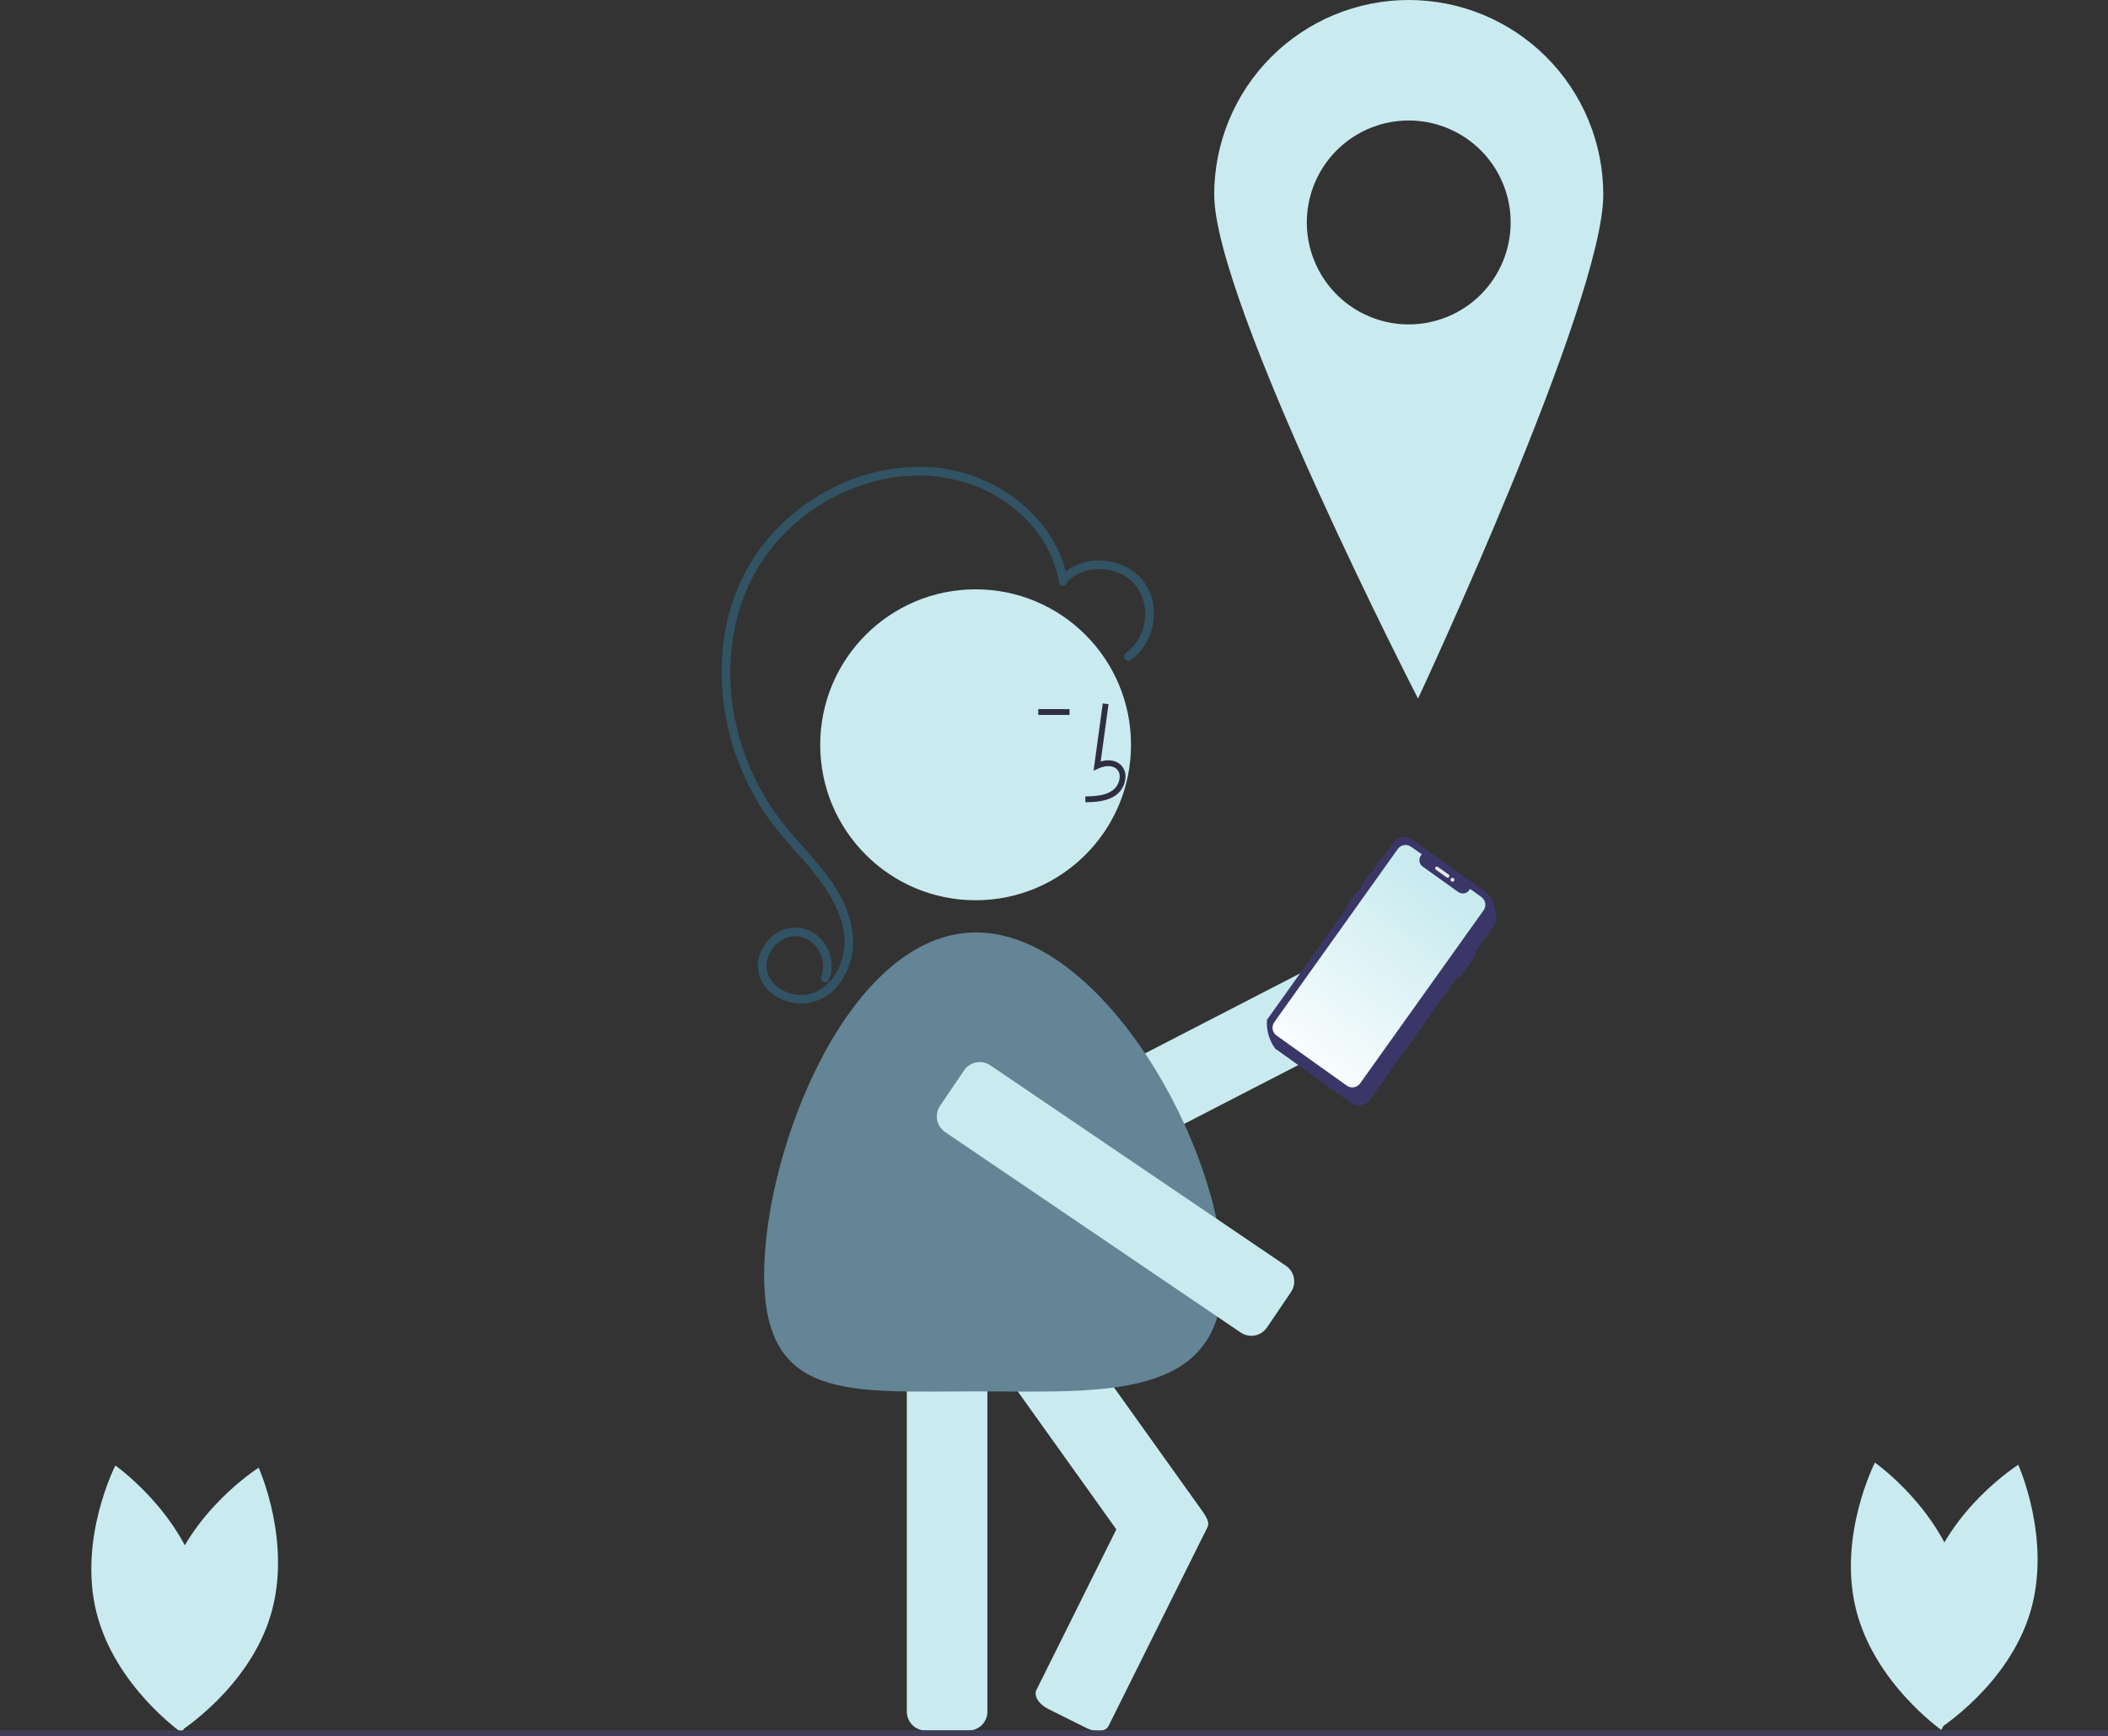 <svg width="397" height="327" viewBox="0 0 397 327" fill="none" xmlns="http://www.w3.org/2000/svg">
<rect x="0" y="0" width="397" height="327" fill="#333333" stroke="none"/>
<g clip-path="url(#clip0)">
<path d="M362.956 297.836C358.849 311.561 365.223 325.593 365.223 325.593C365.223 325.593 378.254 317.373 382.361 303.648C386.468 289.923 380.094 275.891 380.094 275.891C380.094 275.891 367.063 284.111 362.956 297.836Z" fill="#C9EBF0"/>
<path d="M369.191 298.207C372.647 312.11 365.621 325.827 365.621 325.827C365.621 325.827 352.99 317.002 349.534 303.099C346.078 289.196 353.104 275.479 353.104 275.479C353.104 275.479 365.735 284.304 369.191 298.207Z" fill="#C9EBF0"/>
<path d="M31.576 298.383C27.469 312.108 33.843 326.14 33.843 326.14C33.843 326.14 46.874 317.92 50.981 304.195C55.088 290.47 48.714 276.438 48.714 276.438C48.714 276.438 35.682 284.658 31.576 298.383Z" fill="#C9EBF0"/>
<path d="M37.811 298.755C41.267 312.658 34.241 326.374 34.241 326.374C34.241 326.374 21.61 317.549 18.154 303.646C14.697 289.743 21.724 276.027 21.724 276.027C21.724 276.027 34.355 284.851 37.811 298.755Z" fill="#C9EBF0"/>
<path d="M183.737 169.56C199.9 169.56 213.003 156.451 213.003 140.28C213.003 124.108 199.9 110.999 183.737 110.999C167.573 110.999 154.471 124.108 154.471 140.28C154.471 156.451 167.573 169.56 183.737 169.56Z" fill="#C9EBF0"/>
<path d="M182.406 325.937H174.335C173.393 325.936 172.49 325.561 171.823 324.894C171.157 324.228 170.782 323.324 170.781 322.381V255.08C170.782 254.137 171.157 253.233 171.823 252.566C172.49 251.9 173.393 251.525 174.335 251.523H182.406C183.349 251.525 184.252 251.9 184.918 252.566C185.585 253.233 185.96 254.137 185.961 255.08V322.381C185.96 323.324 185.585 324.228 184.918 324.894C184.252 325.561 183.349 325.936 182.406 325.937Z" fill="#C9EBF0"/>
<path d="M205.131 216.908L201.432 209.731C201.001 208.893 200.92 207.917 201.207 207.019C201.494 206.121 202.125 205.374 202.962 204.941L262.751 174.1C263.59 173.668 264.564 173.588 265.462 173.875C266.36 174.162 267.107 174.793 267.54 175.631L271.238 182.808C271.669 183.646 271.75 184.622 271.463 185.52C271.176 186.418 270.545 187.165 269.708 187.598L209.919 218.439C209.08 218.87 208.106 218.951 207.208 218.664C206.31 218.377 205.563 217.746 205.131 216.908Z" fill="#C9EBF0"/>
<path d="M225.809 289.84L219.243 294.536C218.476 295.084 217.523 295.305 216.593 295.15C215.664 294.995 214.833 294.478 214.284 293.712L175.16 238.965C174.612 238.198 174.392 237.244 174.546 236.314C174.701 235.384 175.218 234.554 175.984 234.004L182.549 229.308C183.316 228.76 184.269 228.539 185.199 228.694C186.128 228.848 186.959 229.366 187.508 230.132L226.633 284.879C227.18 285.646 227.4 286.599 227.246 287.53C227.091 288.46 226.575 289.29 225.809 289.84Z" fill="#C9EBF0"/>
<path d="M204.611 325.465L197.386 321.866C195.632 320.992 194.646 319.394 195.188 318.304L213.81 280.882C214.352 279.792 216.221 279.616 217.975 280.49L225.201 284.089C226.955 284.963 227.941 286.561 227.399 287.651L208.777 325.073C208.235 326.163 206.366 326.339 204.611 325.465Z" fill="#C9EBF0"/>
<path d="M204.421 151.108L204.391 150.014C206.425 149.957 208.219 149.829 209.567 148.844C209.949 148.549 210.263 148.175 210.488 147.747C210.712 147.32 210.842 146.849 210.869 146.367C210.893 146.072 210.848 145.776 210.739 145.501C210.629 145.227 210.458 144.981 210.239 144.783C209.344 144.027 207.904 144.271 206.855 144.753L205.95 145.168L207.685 132.481L208.769 132.629L207.293 143.422C208.719 143.002 210.04 143.182 210.945 143.947C211.292 144.251 211.565 144.631 211.741 145.057C211.918 145.483 211.993 145.945 211.962 146.405C211.93 147.053 211.757 147.686 211.454 148.26C211.152 148.834 210.728 149.335 210.212 149.728C208.48 150.994 206.229 151.057 204.421 151.108Z" fill="#2F2E41"/>
<path d="M201.425 133.56H195.535V134.654H201.425V133.56Z" fill="#2F2E41"/>
<path d="M230.307 240.179C230.307 264.049 207.685 262.063 183.826 262.063C159.967 262.063 143.907 264.049 143.907 240.179C143.907 216.309 159.967 175.621 183.826 175.621C207.685 175.621 230.307 216.309 230.307 240.179Z" fill="#638595"/>
<path d="M201.036 109.274C199.943 102.754 195.815 97.15 190.505 93.367C185.298 89.724 179.074 87.82 172.722 87.928C160.422 88.063 148.395 94.956 141.801 105.298C134.495 116.756 134.351 131.719 139.29 144.108C140.552 147.299 142.153 150.346 144.065 153.196C146.185 156.339 148.753 159.112 151.251 161.95C155.906 167.241 161.244 174.598 158.124 181.979C156.972 184.706 154.541 187.184 151.448 187.38C148.837 187.544 145.941 186.295 144.783 183.839C143.486 181.088 145.282 177.832 147.936 176.706C150.718 175.525 153.611 177.267 154.639 179.947C155.15 181.181 155.167 182.564 154.687 183.81C154.585 183.999 154.558 184.221 154.613 184.429C154.668 184.638 154.799 184.818 154.982 184.933C155.17 185.041 155.393 185.071 155.603 185.016C155.813 184.961 155.993 184.825 156.104 184.638C156.656 183.257 156.776 181.741 156.448 180.29C156.119 178.84 155.358 177.523 154.265 176.515C153.156 175.452 151.706 174.816 150.173 174.721C148.64 174.627 147.123 175.078 145.892 175.997C143.291 177.897 141.916 181.299 143.234 184.369C144.375 187.027 147.136 188.632 149.924 188.971C151.462 189.122 153.013 188.873 154.426 188.247C155.84 187.621 157.067 186.64 157.989 185.398C160.045 182.704 160.977 179.317 160.588 175.949C159.675 167.549 152.967 161.806 147.932 155.659C143.454 150.15 140.298 143.688 138.708 136.768C137.08 129.967 137.14 122.87 138.884 116.098C140.576 109.677 144.053 103.867 148.911 99.343C153.574 95.019 159.269 91.966 165.45 90.476C171.561 88.954 177.991 89.346 183.873 91.598C190.037 94.045 195.508 98.886 198.115 105.051C198.742 106.546 199.191 108.11 199.454 109.71C199.628 110.749 201.209 110.309 201.036 109.274V109.274Z" fill="#315363"/>
<path d="M201 109.521C203.739 106.881 208.204 106.5 211.504 108.288C214.918 110.138 216.287 114.122 215.412 117.808C214.962 119.867 213.773 121.69 212.07 122.93C211.209 123.53 212.029 124.953 212.898 124.347C216.59 121.776 218.145 116.82 216.885 112.532C215.569 108.056 211.199 105.384 206.635 105.562C204.104 105.629 201.685 106.625 199.84 108.36C199.078 109.094 200.239 110.254 201 109.521Z" fill="#315363"/>
<path d="M177.041 208.278L181.57 201.594C182.099 200.814 182.916 200.276 183.842 200.099C184.767 199.921 185.725 200.118 186.506 200.646L242.186 238.41C242.965 238.94 243.503 239.758 243.68 240.684C243.858 241.609 243.661 242.568 243.134 243.349L238.605 250.033C238.075 250.813 237.258 251.35 236.332 251.528C235.407 251.706 234.449 251.509 233.668 250.981L177.988 213.217C177.209 212.687 176.672 211.869 176.494 210.943C176.316 210.017 176.513 209.059 177.041 208.278Z" fill="#C9EBF0"/>
<path d="M281.783 173.752C281.932 171.821 281.392 169.899 280.257 168.329L265.952 158.116C265.68 157.922 265.373 157.783 265.048 157.708C264.723 157.633 264.387 157.623 264.058 157.678C263.729 157.733 263.414 157.852 263.131 158.029C262.849 158.206 262.603 158.436 262.41 158.708L260.353 161.592C260.345 161.584 260.346 161.572 260.337 161.565C260.295 161.536 260.244 161.524 260.194 161.532C260.144 161.541 260.099 161.569 260.07 161.61L259.227 162.792C259.212 162.812 259.202 162.836 259.196 162.86C259.19 162.885 259.19 162.91 259.194 162.935C259.198 162.96 259.207 162.983 259.22 163.005C259.234 163.026 259.251 163.044 259.271 163.059C259.28 163.066 259.292 163.061 259.301 163.066L258.393 164.34C258.387 164.333 258.381 164.327 258.375 164.321C258.352 164.305 258.327 164.293 258.3 164.287C258.273 164.281 258.245 164.28 258.217 164.285C258.19 164.289 258.163 164.299 258.14 164.314C258.116 164.329 258.096 164.348 258.08 164.37L256.47 166.627C256.454 166.65 256.442 166.675 256.436 166.703C256.43 166.73 256.429 166.758 256.434 166.785C256.438 166.812 256.448 166.839 256.463 166.862C256.478 166.886 256.497 166.906 256.519 166.922C256.527 166.927 256.535 166.93 256.543 166.933L255.89 167.849C255.885 167.845 255.883 167.84 255.878 167.836C255.834 167.805 255.78 167.793 255.727 167.801C255.675 167.81 255.628 167.84 255.596 167.883L253.958 170.181C253.927 170.225 253.914 170.279 253.923 170.331C253.932 170.384 253.961 170.431 254.005 170.462C254.01 170.466 254.016 170.467 254.021 170.47L238.617 192.069C238.467 194 239.008 195.922 240.142 197.492L254.448 207.706C254.72 207.899 255.026 208.038 255.351 208.113C255.676 208.188 256.013 208.198 256.342 208.143C256.671 208.088 256.986 207.969 257.268 207.792C257.551 207.615 257.796 207.385 257.99 207.113L274.568 183.869C274.585 183.894 274.606 183.917 274.629 183.936C274.666 183.961 274.707 183.98 274.75 183.989C274.794 183.999 274.839 184 274.883 183.992C274.927 183.985 274.969 183.968 275.007 183.944C275.045 183.92 275.077 183.889 275.103 183.853L277.948 179.864C277.974 179.828 277.993 179.787 278.003 179.744C278.013 179.7 278.015 179.655 278.008 179.611C278.001 179.567 277.985 179.525 277.962 179.487C277.939 179.448 277.908 179.415 277.872 179.389C277.846 179.373 277.818 179.361 277.789 179.352L281.783 173.752Z" fill="#3A3768"/>
<path d="M278.966 168.936L276.86 167.423L276.678 167.675C276.454 167.984 276.118 168.194 275.742 168.26C275.366 168.326 274.979 168.243 274.663 168.028L267.932 163.219C267.612 162.99 267.397 162.644 267.333 162.257C267.268 161.869 267.361 161.472 267.589 161.152L267.77 160.9L265.755 159.489C265.369 159.21 264.888 159.097 264.419 159.173C263.949 159.249 263.529 159.509 263.251 159.895L263.246 159.902L239.988 192.517C239.712 192.906 239.6 193.388 239.677 193.858C239.755 194.328 240.015 194.749 240.401 195.028L253.642 204.475C254.029 204.752 254.51 204.864 254.979 204.786C255.449 204.708 255.868 204.447 256.145 204.06L256.151 204.051L279.409 171.446C279.684 171.057 279.792 170.575 279.712 170.106C279.631 169.637 279.368 169.219 278.979 168.945L278.966 168.936Z" fill="url(#paint0_linear)"/>
<path d="M270.784 163.268L272.834 164.732C272.869 164.757 272.898 164.788 272.921 164.824C272.943 164.86 272.958 164.9 272.965 164.941C272.972 164.983 272.971 165.026 272.961 165.067C272.952 165.109 272.934 165.148 272.91 165.182C272.885 165.217 272.854 165.246 272.818 165.268C272.782 165.291 272.742 165.306 272.7 165.313C272.658 165.32 272.616 165.319 272.574 165.309C272.533 165.299 272.494 165.282 272.46 165.257L270.409 163.793C270.375 163.769 270.345 163.738 270.323 163.702C270.3 163.666 270.285 163.626 270.278 163.584C270.271 163.542 270.273 163.499 270.282 163.458C270.292 163.417 270.309 163.378 270.334 163.343C270.358 163.309 270.39 163.279 270.425 163.257C270.461 163.235 270.501 163.219 270.543 163.212C270.585 163.205 270.628 163.207 270.669 163.216C270.71 163.226 270.749 163.243 270.784 163.268Z" fill="#E6E8EC"/>
<path d="M273.544 166.062C273.745 166.062 273.907 165.9 273.907 165.699C273.907 165.499 273.745 165.336 273.544 165.336C273.344 165.336 273.182 165.499 273.182 165.699C273.182 165.9 273.344 166.062 273.544 166.062Z" fill="#E6E8EC"/>
<path d="M265.309 0C255.592 0 246.273 3.862 239.402 10.736C232.531 17.611 228.671 26.934 228.671 36.656C228.671 56.899 267.059 131.579 267.059 131.579C267.059 131.579 301.946 56.91 301.946 36.661C301.947 31.848 301 27.081 299.16 22.633C297.319 18.186 294.621 14.145 291.219 10.74C287.818 7.336 283.779 4.635 279.334 2.792C274.89 0.95 270.126 0.001 265.314 0H265.309ZM265.309 61.101C261.513 61.101 257.802 59.974 254.645 57.864C251.489 55.754 249.029 52.755 247.576 49.246C246.123 45.737 245.743 41.876 246.484 38.151C247.224 34.426 249.052 31.004 251.737 28.318C254.421 25.633 257.841 23.804 261.564 23.063C265.287 22.322 269.147 22.702 272.654 24.156C276.161 25.609 279.159 28.07 281.268 31.229C283.377 34.386 284.502 38.099 284.502 41.897C284.502 46.99 282.48 51.875 278.881 55.476C275.281 59.078 270.399 61.101 265.309 61.101Z" fill="#C9EBF0"/>
<path d="M397 325.906H0V327H397V325.906Z" fill="#3F3D56"/>
</g>
<defs>
<linearGradient id="paint0_linear" x1="259.696" y1="159.15" x2="231.98" y2="194.489" gradientUnits="userSpaceOnUse">
<stop stop-color="#C9EBF0"/>
<stop offset="1" stop-color="white"/>
</linearGradient>
<clipPath id="clip0">
<rect width="397" height="327" fill="white"/>
</clipPath>
</defs>
</svg>
